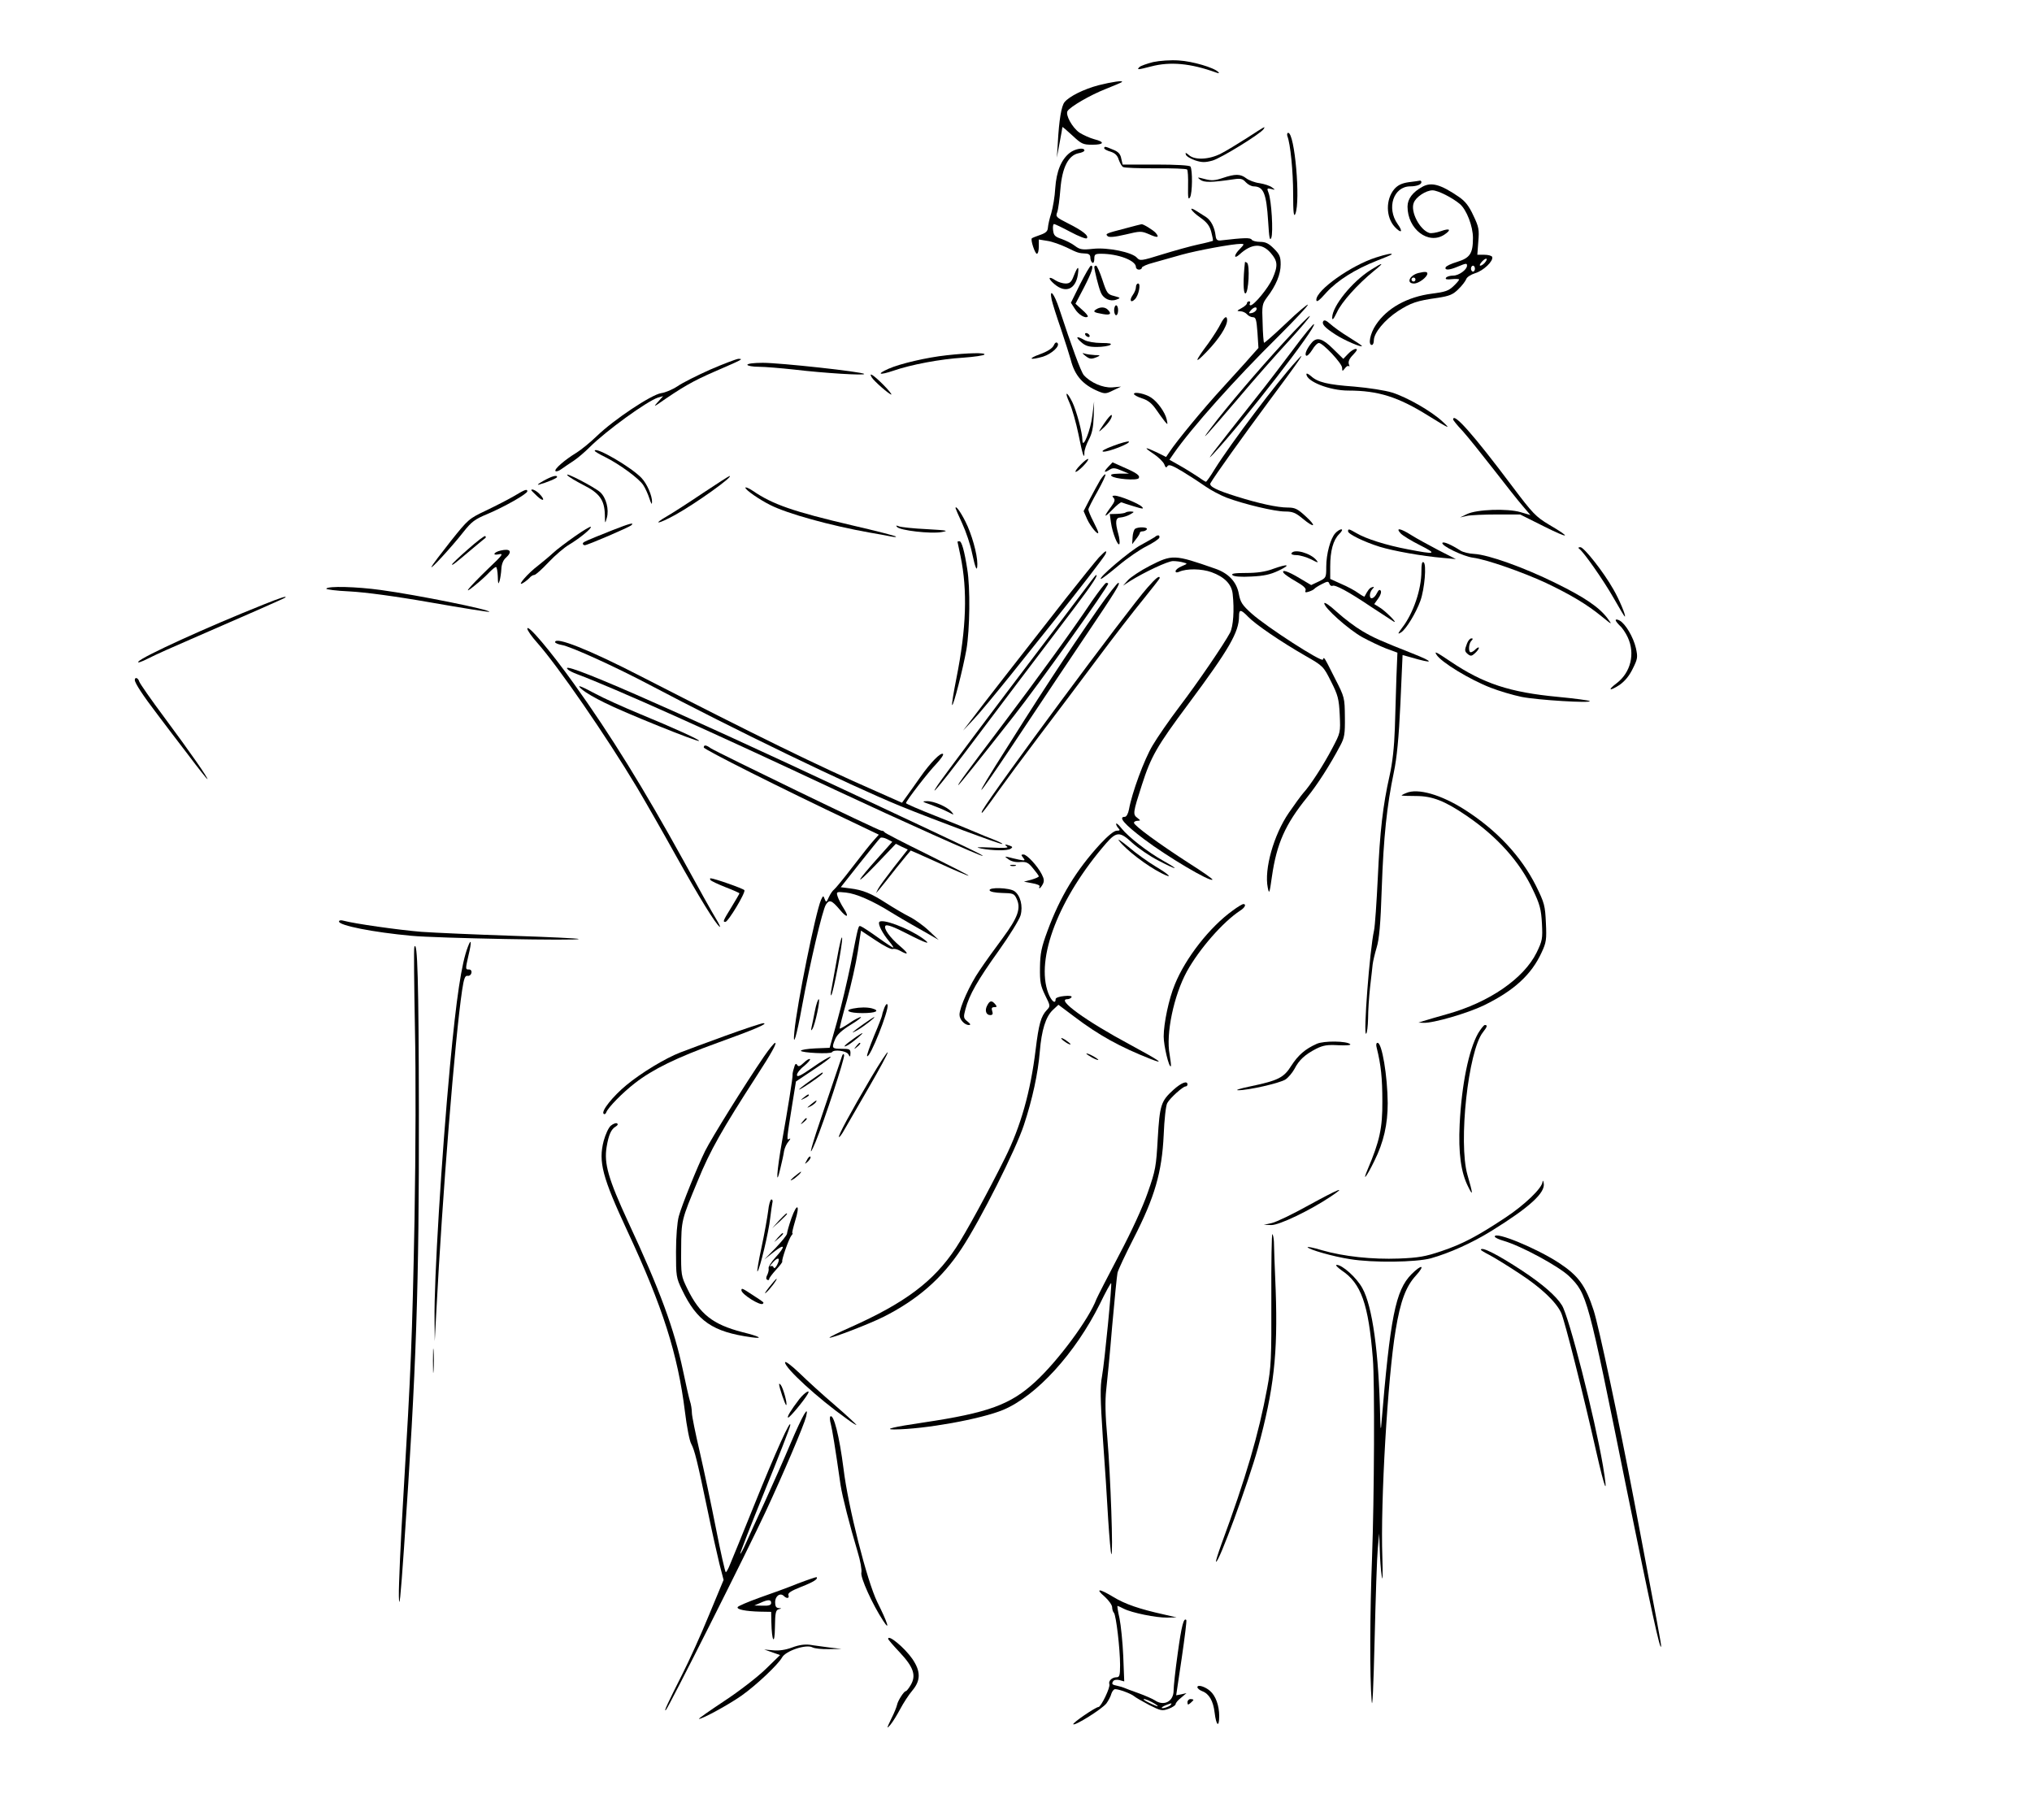 <?xml version="1.0" standalone="no"?>
<!DOCTYPE svg PUBLIC "-//W3C//DTD SVG 20010904//EN"
 "http://www.w3.org/TR/2001/REC-SVG-20010904/DTD/svg10.dtd">
<svg version="1.0" xmlns="http://www.w3.org/2000/svg"
 width="1025pt" height="918pt" viewBox="0 0 1025 918"
 preserveAspectRatio="xMidYMid meet">

<g transform="translate(0,918) scale(0.1,-0.1)"
fill="#000000" stroke="none">
<path d="M5817 8867 c-31 -8 -63 -19 -69 -25 -15 -15 -11 -15 59 3 96 25 198
16 328 -31 14 -5 17 -4 10 3 -21 22 -130 54 -198 58 -41 3 -97 -1 -130 -8z"/>
<path d="M5541 8750 c-75 -20 -147 -56 -171 -85 -16 -19 -28 -91 -34 -205 l-5
-75 14 75 c8 41 14 77 14 79 1 2 23 -17 51 -43 45 -42 53 -46 100 -46 60 0 65
14 9 28 -22 6 -55 21 -74 33 -36 25 -72 90 -60 109 14 22 113 80 192 111 43
17 80 33 82 35 10 10 -50 1 -118 -16z"/>
<path d="M6290 8484 c-47 -30 -106 -66 -132 -79 -58 -30 -132 -34 -161 -7 -16
13 -19 14 -15 2 2 -8 24 -21 47 -29 34 -11 50 -11 87 -1 43 12 244 136 258
159 10 16 10 16 -84 -45z"/>
<path d="M6494 8493 c15 -38 29 -176 29 -292 0 -92 3 -118 11 -100 27 65 -3
409 -36 409 -5 0 -7 -8 -4 -17z"/>
<path d="M5570 8432 c0 -4 14 -12 32 -17 22 -7 35 -19 41 -40 6 -16 15 -33 21
-37 6 -5 80 -7 164 -7 84 1 156 -2 160 -6 4 -3 6 -41 5 -83 -1 -61 1 -72 10
-57 12 21 13 137 2 155 -4 6 -72 10 -174 10 l-168 0 -7 30 c-4 23 -15 35 -41
45 -40 17 -45 18 -45 7z"/>
<path d="M5396 8409 c-43 -34 -67 -93 -73 -178 -2 -42 -12 -98 -20 -126 -9
-27 -16 -60 -17 -73 -1 -18 -10 -27 -39 -37 -21 -7 -40 -15 -42 -17 -8 -7 16
-78 25 -78 6 0 10 16 10 36 l0 36 43 -7 c23 -3 67 -19 97 -33 57 -28 60 -29
98 -31 15 -1 22 -7 22 -20 0 -11 5 -23 10 -26 6 -4 10 5 10 19 0 23 4 26 34
26 86 0 176 -34 176 -67 0 -7 7 -13 15 -13 8 0 15 4 15 10 0 5 26 17 58 25 31
9 95 27 142 40 79 22 257 55 300 55 17 0 17 -2 -5 -25 -32 -31 -33 -56 -2 -28
60 55 112 58 156 8 37 -42 38 -66 10 -130 -21 -47 -93 -135 -111 -135 -5 0 -6
5 -3 10 3 6 1 10 -4 10 -6 0 -11 -4 -11 -10 0 -5 -12 -16 -27 -24 -25 -14 -26
-15 -7 -16 12 0 27 -7 34 -15 7 -8 20 -15 30 -15 15 0 18 -12 23 -77 l5 -78
-42 -47 c-22 -26 -86 -95 -140 -155 -94 -102 -231 -268 -267 -323 l-17 -25
-46 23 c-64 30 -70 28 -16 -8 24 -16 48 -40 53 -52 6 -17 10 -19 16 -9 7 10
24 4 77 -28 38 -23 90 -57 117 -76 26 -18 73 -43 104 -55 88 -33 243 -70 295
-70 38 0 53 -6 88 -35 61 -51 74 -42 17 10 -42 39 -55 45 -92 45 -51 0 -147
21 -258 56 -100 31 -140 51 -131 67 24 41 160 231 294 412 161 216 195 266
140 205 -98 -107 -331 -416 -413 -547 -21 -35 -41 -63 -44 -63 -3 0 -23 13
-46 29 -23 15 -63 40 -90 55 l-48 27 22 32 c88 127 308 374 528 591 83 83 150
154 148 159 -1 4 -51 -37 -110 -94 -59 -56 -109 -100 -111 -98 -2 2 -6 47 -7
99 -4 90 -2 97 22 130 46 60 69 117 69 166 0 39 -5 51 -34 80 -26 26 -42 34
-69 34 -20 0 -39 5 -43 11 -6 11 -38 10 -159 -4 -15 -1 -21 5 -23 23 -5 43
-23 78 -48 95 -13 8 -35 22 -49 31 -44 28 -27 -1 19 -33 34 -24 48 -42 56 -73
6 -23 10 -43 8 -45 -2 -1 -34 -10 -73 -18 -38 -8 -120 -31 -182 -50 -106 -33
-113 -34 -128 -17 -25 28 -147 53 -221 45 -55 -6 -67 -4 -92 15 -15 12 -46 27
-68 35 -33 11 -39 18 -42 44 -2 17 0 31 5 31 4 0 42 -18 83 -40 41 -22 78 -36
82 -32 12 12 -20 38 -94 75 -61 31 -64 34 -55 57 5 14 12 66 16 117 9 109 40
169 91 180 17 3 30 9 30 14 0 17 -47 9 -74 -12z m942 -791 c-3 -7 -13 -15 -24
-17 -16 -3 -17 -1 -5 13 16 19 34 21 29 4z"/>
<path d="M6167 8282 c-39 -13 -56 -14 -90 -5 -38 10 -40 10 -22 -4 20 -14 55
-14 170 3 33 5 44 2 59 -15 11 -12 29 -21 40 -21 50 -1 64 -35 73 -178 5 -81
8 -100 16 -81 10 28 1 187 -14 226 -9 23 -8 25 13 20 22 -6 22 -5 4 8 -10 8
-38 17 -62 21 -25 3 -55 15 -68 25 -29 22 -54 23 -119 1z"/>
<path d="M7106 8261 c-35 -5 -55 -15 -72 -34 -45 -52 -44 -143 2 -192 33 -35
43 -25 14 15 -57 81 -21 190 64 190 31 0 56 9 56 21 0 5 -3 8 -7 8 -5 -1 -30
-5 -57 -8z"/>
<path d="M7175 8238 c-49 -27 -75 -61 -75 -100 0 -114 105 -194 185 -142 38
25 30 35 -17 18 -23 -8 -49 -12 -58 -9 -48 15 -96 107 -79 151 10 30 62 64 95
64 27 0 100 -37 138 -69 34 -29 66 -112 66 -171 0 -79 -15 -101 -80 -121 -30
-9 -56 -21 -58 -28 -5 -15 19 -14 61 4 43 18 47 18 47 5 0 -20 -41 -50 -69
-50 -17 0 -33 -5 -37 -11 -5 -8 4 -10 30 -7 20 2 36 1 36 -2 0 -4 -13 -19 -29
-34 -24 -23 -43 -29 -107 -37 -125 -16 -228 -73 -284 -158 -29 -43 -40 -101
-20 -101 6 0 10 11 10 23 0 38 55 104 122 148 66 42 94 52 202 67 57 9 75 16
102 43 19 18 36 41 40 51 3 10 23 23 45 30 41 12 93 61 86 82 -2 6 -20 11 -40
11 l-35 0 5 67 c5 59 3 73 -25 131 -22 48 -41 72 -73 94 -92 63 -139 76 -184
51z m315 -383 c-7 -8 -17 -15 -23 -15 -5 0 -2 9 8 20 21 23 35 19 15 -5z m-50
-30 c0 -8 -4 -15 -10 -15 -5 0 -10 7 -10 15 0 8 5 15 10 15 6 0 10 -7 10 -15z"/>
<path d="M5680 8029 c-104 -27 -105 -28 -93 -40 7 -7 35 -5 90 8 75 18 80 18
118 2 44 -20 55 -18 35 6 -12 14 -64 46 -72 44 -2 0 -37 -9 -78 -20z"/>
<path d="M6940 7881 c-125 -40 -300 -164 -300 -213 0 -15 13 -6 51 37 56 61
145 117 254 160 39 15 72 29 74 31 9 9 -27 2 -79 -15z"/>
<path d="M6280 7858 c-10 -87 -9 -158 2 -158 16 0 24 145 8 155 -5 3 -10 5
-10 3z"/>
<path d="M6915 7819 c-95 -60 -195 -184 -195 -241 0 -16 7 -8 24 27 23 51 104
141 186 208 55 44 50 47 -15 6z"/>
<path d="M5448 7746 l-46 -93 20 -31 c18 -29 53 -50 65 -39 3 3 -10 19 -29 35
l-33 30 43 82 c40 78 51 111 35 110 -5 -1 -29 -43 -55 -94z"/>
<path d="M5520 7833 c1 -18 21 -100 32 -126 13 -34 48 -50 80 -38 22 8 21 9
-12 18 -33 8 -37 14 -59 81 -13 40 -28 72 -32 72 -5 0 -9 -3 -9 -7z"/>
<path d="M5417 7790 c-12 -32 -20 -40 -42 -40 -14 0 -37 7 -51 16 -37 25 -40
10 -4 -20 55 -46 105 -26 117 48 7 47 0 46 -20 -4z"/>
<path d="M7155 7803 c-46 -12 -63 -53 -22 -53 24 0 67 33 67 50 0 10 -11 11
-45 3z m-15 -33 c0 -5 -4 -10 -10 -10 -5 0 -10 5 -10 10 0 6 5 10 10 10 6 0
10 -4 10 -10z"/>
<path d="M5730 7732 c0 -10 -7 -28 -16 -40 -19 -27 -10 -43 11 -21 19 19 31
79 16 79 -6 0 -11 -8 -11 -18z"/>
<path d="M5305 7668 c4 -18 25 -85 47 -148 21 -63 43 -132 49 -154 20 -80 61
-127 140 -160 32 -13 38 -13 74 5 l40 19 -45 -4 c-47 -3 -109 24 -143 62 -14
16 -61 143 -124 335 -25 76 -51 108 -38 45z"/>
<path d="M5620 7615 c0 -14 5 -25 10 -25 6 0 10 11 10 25 0 14 -4 25 -10 25
-5 0 -10 -11 -10 -25z"/>
<path d="M5530 7620 c-19 -12 -13 -16 33 -24 38 -7 46 1 25 22 -14 14 -37 15
-58 2z"/>
<path d="M6480 7458 c-136 -148 -288 -326 -369 -433 -69 -90 -29 -47 139 150
74 88 186 215 249 283 62 68 111 125 108 128 -3 3 -60 -55 -127 -128z"/>
<path d="M6157 7546 c-9 -19 -37 -63 -62 -98 -71 -95 -73 -110 -6 -40 59 61
101 126 101 157 0 26 -15 17 -33 -19z"/>
<path d="M6675 7560 c-9 -15 8 -33 64 -69 42 -27 131 -66 131 -56 0 2 -30 22
-67 45 -38 23 -80 54 -94 67 -18 16 -29 21 -34 13z"/>
<path d="M6520 7413 c-57 -76 -137 -181 -179 -233 -227 -287 -268 -340 -221
-290 158 170 523 641 508 655 -3 3 -52 -56 -108 -132z"/>
<path d="M5475 7490 c3 -5 11 -10 16 -10 6 0 7 5 4 10 -3 6 -11 10 -16 10 -6
0 -7 -4 -4 -10z"/>
<path d="M5453 7455 c22 -20 39 -25 80 -25 29 0 59 5 67 10 11 7 -2 10 -45 10
-33 0 -71 7 -85 15 -39 22 -48 17 -17 -10z"/>
<path d="M6618 7453 c-25 -29 -39 -61 -29 -67 5 -3 18 10 30 29 11 19 26 35
34 35 20 0 117 -103 117 -125 1 -19 1 -19 14 -3 7 10 16 15 20 11 4 -4 4 1 0
10 -4 13 2 28 22 48 19 20 23 29 13 29 -9 0 -26 -11 -39 -25 l-24 -25 -51 50
c-53 53 -82 61 -107 33z"/>
<path d="M5315 7437 c-7 -14 -31 -30 -70 -44 -63 -23 -51 -31 16 -12 44 14 88
54 73 69 -6 6 -13 1 -19 -13z"/>
<path d="M4775 7388 c-101 -11 -234 -42 -293 -68 -63 -28 -47 -34 24 -10 89
31 238 59 353 66 56 4 104 11 107 16 6 10 -84 8 -191 -4z"/>
<path d="M5474 7386 c22 -18 32 -19 61 -6 17 7 15 9 -12 9 -17 1 -40 4 -50 7
-16 5 -16 4 1 -10z"/>
<path d="M3583 7316 c-67 -30 -141 -67 -165 -84 -24 -16 -61 -32 -83 -35 -50
-8 -238 -133 -324 -216 -34 -33 -81 -71 -104 -85 -59 -36 -113 -83 -105 -92 4
-4 18 1 30 10 13 9 40 28 62 42 21 14 57 45 80 68 83 83 290 233 346 251 l25
7 -25 -28 c-21 -23 -21 -25 -4 -14 128 89 177 117 289 166 143 62 147 64 119
64 -10 -1 -74 -25 -141 -54z"/>
<path d="M3770 7340 c0 -5 26 -10 58 -10 31 0 111 -7 177 -14 151 -18 362 -31
354 -22 -10 11 -424 56 -511 56 -45 0 -78 -4 -78 -10z"/>
<path d="M6590 7293 c0 -37 117 -83 211 -83 151 0 252 -32 404 -127 108 -67
116 -70 70 -28 -56 52 -179 122 -253 145 -35 11 -120 24 -190 30 -137 10 -185
22 -219 53 -13 11 -23 16 -23 10z"/>
<path d="M4397 7277 c11 -19 89 -87 99 -87 4 0 -14 23 -41 50 -47 47 -75 66
-58 37z"/>
<path d="M5395 7148 c13 -29 33 -100 45 -158 21 -105 30 -132 30 -92 0 12 10
41 22 64 17 32 23 62 25 118 l2 75 -9 -71 c-8 -73 -49 -174 -50 -125 0 39 -31
152 -51 193 -29 58 -41 55 -14 -4z"/>
<path d="M5720 7193 c0 -5 18 -15 40 -22 29 -9 49 -24 70 -54 16 -23 36 -51
45 -62 16 -19 16 -19 10 10 -8 35 -46 89 -79 110 -28 19 -86 31 -86 18z"/>
<path d="M5569 7043 c-31 -46 -31 -47 -5 -23 30 27 50 59 43 67 -3 2 -20 -17
-38 -44z"/>
<path d="M7330 7064 c0 -3 21 -30 48 -58 26 -29 95 -115 155 -192 59 -76 125
-160 147 -185 l40 -47 -51 15 c-66 19 -219 14 -269 -10 l-35 -17 35 8 c19 4
87 7 151 7 l117 0 120 -60 c130 -65 143 -60 25 9 -66 40 -81 55 -184 192 -198
264 -299 377 -299 338z"/>
<path d="M5615 6931 c-43 -16 -62 -27 -50 -29 24 -3 142 43 129 51 -5 2 -40
-7 -79 -22z"/>
<path d="M3000 6906 c0 -3 23 -17 52 -31 74 -37 172 -109 193 -142 10 -15 24
-46 31 -68 9 -27 13 -33 13 -17 1 31 -25 91 -52 120 -51 55 -237 163 -237 138z"/>
<path d="M5450 6835 c-19 -19 -29 -35 -24 -35 13 0 69 58 63 65 -3 2 -21 -11
-39 -30z"/>
<path d="M5589 6824 c-24 -26 -20 -31 10 -12 14 9 27 8 57 -5 l39 -16 -49 0
c-36 -1 -47 -4 -39 -12 15 -15 129 -24 137 -11 8 13 -9 26 -76 55 l-56 25 -23
-24z"/>
<path d="M2862 6783 c6 -8 43 -30 80 -49 82 -41 107 -76 109 -149 1 -48 1 -49
10 -17 12 42 -3 101 -33 129 -29 26 -183 106 -166 86z"/>
<path d="M5550 6759 c-11 -19 -35 -62 -52 -95 l-32 -62 18 -41 c17 -37 56 -84
56 -67 0 4 -11 29 -25 56 -14 27 -25 54 -25 60 0 6 21 47 46 91 25 45 43 83
40 86 -3 3 -14 -10 -26 -28z"/>
<path d="M2740 6754 c-25 -14 -34 -22 -20 -18 37 10 90 32 90 38 0 12 -27 4
-70 -20z"/>
<path d="M3544 6692 c-71 -48 -152 -100 -178 -115 -80 -46 -45 -41 40 6 106
59 297 196 274 196 -3 0 -64 -39 -136 -87z"/>
<path d="M3760 6720 c0 -11 69 -59 125 -87 86 -44 304 -104 500 -139 44 -7 94
-17 110 -20 17 -3 27 -4 24 0 -3 3 -102 29 -220 56 -299 70 -402 106 -501 174
-21 14 -38 21 -38 16z"/>
<path d="M2595 6679 c-27 -16 -91 -49 -141 -73 -89 -42 -92 -45 -180 -155 -49
-62 -93 -120 -97 -129 -12 -24 102 100 160 174 42 53 58 65 123 92 83 35 200
101 200 114 0 13 -12 9 -65 -23z"/>
<path d="M2680 6707 c0 -1 14 -15 30 -30 33 -31 42 -19 10 13 -17 17 -40 27
-40 17z"/>
<path d="M5617 6669 c9 -9 6 -20 -11 -43 -41 -55 -39 -62 4 -18 22 23 44 41
48 38 4 -2 32 -11 62 -20 45 -14 52 -14 40 -2 -17 17 -113 56 -137 56 -13 0
-14 -3 -6 -11z"/>
<path d="M4820 6617 c0 -2 15 -37 34 -78 19 -41 41 -107 49 -147 17 -80 27
-102 27 -56 0 50 -29 152 -60 213 -25 50 -50 84 -50 68z"/>
<path d="M5678 6595 c-3 -3 -22 -6 -43 -7 l-37 -1 6 -43 c7 -51 36 -124 43
-107 2 6 0 29 -6 50 -17 61 -14 83 12 83 12 1 33 7 47 15 23 13 23 14 4 15
-11 0 -23 -2 -26 -5z"/>
<path d="M3090 6506 c-140 -56 -150 -60 -150 -68 0 -4 4 -8 10 -8 13 0 223 90
235 101 16 15 -6 10 -95 -25z"/>
<path d="M2900 6475 c-41 -29 -91 -66 -110 -84 -19 -18 -54 -46 -76 -64 -52
-39 -109 -106 -78 -89 11 6 26 18 34 26 7 9 18 16 25 16 7 0 39 29 72 64 33
35 80 75 104 89 52 31 116 83 109 90 -3 2 -39 -19 -80 -48z"/>
<path d="M4525 6522 c16 -18 169 -35 223 -26 41 7 32 9 -73 15 -66 3 -129 10
-140 14 -15 6 -17 5 -10 -3z"/>
<path d="M5725 6512 c-5 -4 -11 -23 -12 -42 l-2 -35 19 25 c11 14 20 28 20 33
0 4 6 7 14 7 8 0 18 5 21 10 7 12 -45 14 -60 2z"/>
<path d="M6736 6491 c-25 -27 -46 -105 -46 -170 0 -55 -1 -56 -38 -74 l-38
-18 -59 35 c-58 35 -93 46 -80 26 4 -6 31 -25 61 -42 37 -21 53 -35 50 -45 -5
-11 -1 -13 17 -7 12 4 24 10 27 14 3 4 20 15 38 24 29 15 33 15 38 1 3 -8 10
-12 15 -10 12 8 80 -28 194 -105 55 -36 107 -70 115 -75 26 -14 -44 56 -72 72
l-26 16 20 28 c11 15 17 32 13 39 -5 8 -11 5 -19 -11 -14 -29 -36 -36 -36 -12
0 11 6 25 13 32 10 11 9 13 -2 9 -12 -3 -20 -13 -38 -47 -1 -2 -15 6 -32 18
-16 12 -55 33 -86 46 l-55 25 0 62 c0 80 15 134 45 164 14 14 19 24 11 24 -7
0 -21 -9 -30 -19z"/>
<path d="M6800 6500 c0 -14 83 -54 160 -78 69 -21 213 -47 319 -56 l65 -6 -90
46 c-49 26 -110 59 -135 75 -55 35 -81 39 -54 9 10 -11 54 -38 98 -60 89 -45
80 -48 -60 -21 -111 21 -212 53 -261 82 -38 22 -42 23 -42 9z"/>
<path d="M2361 6410 c-45 -39 -81 -74 -81 -77 0 -7 15 5 100 77 36 30 67 56
69 57 2 2 2 6 -1 9 -4 3 -43 -27 -87 -66z"/>
<path d="M5825 6471 c-6 -4 -37 -22 -70 -40 -54 -28 -222 -171 -201 -171 4 0
44 30 89 68 44 37 108 81 141 97 33 17 62 36 64 43 4 14 -9 16 -23 3z"/>
<path d="M4830 6447 c0 -1 7 -33 15 -71 36 -175 30 -364 -21 -619 -14 -71 -24
-131 -21 -133 6 -7 54 180 72 280 17 102 20 310 4 406 -14 90 -28 140 -39 140
-6 0 -10 -1 -10 -3z"/>
<path d="M7276 6442 c-8 -14 106 -69 155 -75 68 -9 248 -72 367 -127 124 -59
208 -109 281 -169 54 -44 55 -44 30 -10 -43 57 -117 107 -264 179 -158 78
-337 142 -408 146 -26 1 -58 9 -70 17 -45 29 -86 47 -91 39z"/>
<path d="M7966 6412 c22 -15 124 -161 174 -249 29 -51 54 -93 56 -93 8 0 -28
87 -58 138 -49 87 -148 212 -166 212 -10 0 -13 -3 -6 -8z"/>
<path d="M2525 6403 c-34 -8 -44 -26 -10 -19 27 6 21 -3 -51 -71 -101 -98
-137 -142 -69 -86 28 22 61 53 74 67 14 14 28 26 33 26 4 0 8 -21 9 -47 1 -39
2 -43 9 -23 4 14 8 41 9 61 1 22 9 43 21 54 37 33 25 50 -25 38z"/>
<path d="M5543 6368 c-16 -18 -90 -109 -164 -203 -234 -299 -421 -538 -471
-605 l-50 -65 52 55 c29 30 113 132 188 225 75 94 170 213 212 265 135 168
261 332 267 346 8 22 0 17 -34 -18z"/>
<path d="M6515 6390 c-4 -6 7 -10 25 -10 17 0 50 -10 73 -21 36 -19 40 -19 27
-4 -29 35 -111 58 -125 35z"/>
<path d="M5800 6326 c-47 -24 -96 -57 -110 -72 l-25 -28 35 23 c74 46 191 101
217 101 16 0 39 -3 52 -7 23 -6 22 -6 -8 -19 -17 -7 -31 -18 -31 -25 0 -7 6
-8 18 -3 37 17 113 16 163 -2 66 -24 102 -61 107 -110 9 -81 3 -163 -13 -195
-31 -58 -163 -252 -256 -374 -50 -66 -111 -154 -135 -195 -42 -70 -104 -238
-119 -322 -4 -22 -13 -38 -21 -38 -35 0 -3 -37 96 -112 118 -89 334 -217 346
-205 3 3 -50 40 -118 83 -149 96 -278 190 -278 204 0 5 8 10 18 10 16 1 16 1
0 14 -25 18 -23 27 22 167 46 143 74 193 235 409 206 277 255 362 255 442 0
36 9 35 46 -3 35 -37 165 -126 289 -197 89 -51 91 -53 129 -129 35 -69 40 -88
44 -168 4 -90 4 -90 -37 -168 -45 -86 -111 -188 -147 -227 -12 -14 -45 -59
-73 -100 -76 -111 -125 -284 -106 -377 7 -35 9 -30 21 56 24 166 67 263 178
400 51 63 116 164 167 261 21 39 24 58 23 143 -1 97 -1 100 -50 195 -56 111
-55 111 -61 95 -5 -15 -283 164 -359 232 -48 43 -57 57 -65 100 -11 60 -52
104 -120 127 -206 72 -215 72 -329 14z"/>
<path d="M7170 6298 c0 -91 -41 -212 -97 -284 -23 -31 -24 -35 -6 -24 26 16
76 99 98 160 21 59 32 185 16 194 -8 5 -11 -9 -11 -46z"/>
<path d="M6420 6310 c-37 -14 -80 -20 -134 -20 -58 0 -77 -3 -69 -11 7 -7 42
-10 95 -7 64 3 96 10 138 30 65 31 48 36 -30 8z"/>
<path d="M5450 6178 c-41 -55 -137 -181 -213 -281 -216 -284 -481 -638 -507
-677 -48 -72 16 4 127 150 60 80 188 249 283 375 96 127 223 294 282 372 90
119 121 167 106 162 -2 0 -37 -46 -78 -101z"/>
<path d="M5788 6216 c-104 -118 -775 -1024 -832 -1123 -4 -7 -5 -13 -3 -13 3
0 38 46 78 103 40 56 134 183 209 282 75 99 206 272 290 385 84 113 191 251
237 307 45 56 83 104 83 107 0 16 -19 1 -62 -48z"/>
<path d="M5508 6148 c-93 -140 -274 -389 -443 -613 -186 -246 -237 -315 -231
-315 4 0 97 116 281 350 120 152 475 650 475 666 0 2 -4 4 -10 4 -5 0 -37 -42
-72 -92z"/>
<path d="M5542 6113 c-164 -236 -303 -449 -522 -798 -140 -225 -59 -116 150
200 99 149 237 355 307 459 153 227 177 266 164 266 -5 0 -50 -57 -99 -127z"/>
<path d="M1646 6211 c-3 -4 50 -11 117 -14 77 -4 229 -24 411 -56 160 -28 292
-49 294 -47 9 10 -363 85 -546 110 -123 17 -268 21 -276 7z"/>
<path d="M1330 6131 c-281 -112 -610 -262 -632 -288 -7 -9 15 -2 50 16 35 18
131 61 215 97 265 115 472 206 476 210 11 10 -22 0 -109 -35z"/>
<path d="M6680 6137 c0 -23 122 -132 192 -171 35 -19 89 -45 120 -57 l57 -21
-5 -122 c-2 -66 -6 -184 -8 -261 -3 -91 -12 -173 -26 -235 -35 -155 -49 -282
-60 -518 -6 -123 -14 -242 -19 -265 -22 -99 -55 -531 -40 -521 5 3 9 38 10 77
0 40 5 110 10 157 6 47 11 99 13 115 2 17 11 55 20 85 13 42 20 115 26 300 9
257 26 418 61 585 15 71 25 172 33 345 l11 246 40 -11 c119 -35 124 -26 10 19
-164 65 -196 79 -255 114 -34 20 -91 63 -126 95 -37 34 -64 52 -64 44z"/>
<path d="M8150 6052 c0 -5 10 -17 21 -28 12 -10 30 -37 40 -59 38 -82 15 -177
-56 -231 -48 -36 -37 -42 14 -9 27 19 49 45 67 82 25 50 26 58 16 104 -13 56
-53 123 -82 139 -11 6 -20 7 -20 2z"/>
<path d="M2660 6009 c0 -8 22 -40 49 -70 105 -118 349 -472 503 -729 41 -69
130 -224 197 -345 119 -213 202 -348 222 -360 5 -4 -4 16 -20 42 -16 26 -89
156 -161 288 -206 373 -368 635 -554 895 -117 164 -236 305 -236 279z"/>
<path d="M7400 5934 c-13 -34 -13 -39 5 -54 13 -10 19 -10 35 5 11 10 20 22
20 27 0 5 -7 2 -16 -6 -8 -9 -20 -16 -25 -16 -13 0 -11 44 3 58 9 9 9 12 0 12
-7 0 -17 -12 -22 -26z"/>
<path d="M2800 5941 c0 -4 15 -11 33 -14 45 -7 275 -112 447 -203 420 -222
997 -501 1260 -609 169 -69 512 -197 516 -192 3 2 -17 12 -43 22 -27 10 -70
28 -98 40 -27 12 -116 48 -197 80 -82 32 -148 61 -148 64 0 11 112 156 153
198 22 24 38 46 34 50 -11 10 -63 -43 -115 -117 -25 -36 -56 -79 -69 -97 l-23
-32 -133 59 c-299 131 -590 274 -1185 579 -262 135 -432 202 -432 172z"/>
<path d="M7246 5878 c23 -38 170 -127 274 -167 41 -16 111 -37 155 -46 79 -16
355 -33 344 -21 -3 3 -75 13 -160 21 -244 23 -377 67 -543 179 -73 49 -82 53
-70 34z"/>
<path d="M2866 5802 c5 -5 25 -15 44 -22 191 -72 684 -293 1305 -585 327 -153
737 -337 742 -332 3 4 -75 41 -642 307 -952 447 -1521 695 -1449 632z"/>
<path d="M680 5750 c0 -15 41 -78 113 -172 34 -46 105 -138 156 -205 51 -68
95 -123 97 -123 8 0 -89 139 -216 310 -68 91 -125 173 -128 183 -5 18 -22 24
-22 7z"/>
<path d="M2940 5699 c14 -12 63 -41 111 -64 92 -47 469 -199 475 -192 6 5
-122 63 -301 137 -82 34 -182 79 -222 101 -80 43 -101 49 -63 18z"/>
<path d="M3550 5410 c0 -10 388 -205 749 -376 l134 -64 -25 -28 c-14 -15 -62
-75 -107 -134 -45 -59 -88 -111 -94 -115 -7 -5 -18 -21 -26 -38 -12 -27 -14
-28 -21 -10 -7 19 -8 19 -19 -5 -27 -63 -121 -524 -134 -664 -9 -89 11 -25 38
125 41 223 104 490 121 516 17 27 29 23 69 -24 37 -45 51 -42 21 5 -13 20 -27
48 -31 61 -7 23 -6 24 42 19 51 -5 136 -42 230 -101 28 -17 73 -44 100 -59 26
-15 68 -39 93 -53 l45 -26 -49 46 c-27 26 -72 58 -100 72 -28 14 -80 45 -116
68 -76 49 -117 66 -182 74 l-47 6 95 120 c53 66 99 124 104 128 4 5 20 2 34
-5 l27 -14 -67 -75 c-117 -130 -129 -158 -20 -45 l105 110 30 -15 30 -14 -70
-89 c-38 -49 -74 -98 -80 -110 l-10 -21 18 21 c10 12 49 60 86 108 38 47 70
86 71 86 1 0 67 -29 146 -65 78 -36 145 -64 146 -62 2 2 -92 50 -209 108 -116
57 -213 107 -215 111 -2 5 -9 8 -16 8 -14 0 -829 395 -861 416 -23 17 -35 18
-35 4z"/>
<path d="M7093 5180 c-13 -5 -23 -11 -23 -12 0 -2 33 -3 73 -3 82 0 145 -25
251 -97 157 -106 272 -234 338 -375 36 -75 42 -100 46 -171 4 -77 2 -87 -27
-147 -65 -131 -239 -251 -451 -310 -52 -15 -106 -30 -120 -35 l-25 -8 26 -1
c49 -2 221 48 304 88 152 74 240 155 291 266 24 51 26 66 22 150 -4 87 -7 100
-50 187 -75 149 -197 280 -358 383 -120 77 -239 111 -297 85z"/>
<path d="M4696 5121 c27 -10 66 -26 85 -36 33 -17 33 -17 19 0 -21 25 -89 55
-125 54 -26 0 -24 -3 21 -18z"/>
<path d="M5630 5025 c0 -6 5 -16 12 -23 9 -9 7 -12 -9 -12 -13 0 -44 -25 -83
-67 -122 -133 -202 -265 -266 -438 -31 -84 -37 -113 -38 -185 -1 -74 3 -92 26
-140 27 -54 27 -55 8 -75 -29 -31 -40 -69 -56 -200 -26 -213 -75 -386 -154
-545 -85 -171 -200 -382 -248 -454 -112 -170 -257 -278 -535 -402 -59 -26
-105 -49 -103 -51 6 -6 194 66 271 104 173 87 297 195 396 346 94 142 274 500
314 623 43 130 71 260 80 369 9 110 30 176 65 210 l29 27 80 -60 c124 -94 231
-153 386 -214 77 -30 43 -7 -105 73 -222 119 -374 229 -316 229 8 0 18 5 21
10 4 6 -10 9 -37 6 -24 -2 -43 -9 -43 -15 0 -28 -21 -12 -37 29 -66 174 53
482 293 758 51 58 69 58 130 1 30 -27 88 -67 131 -89 95 -50 115 -52 28 -3
-79 44 -178 121 -213 165 -14 18 -26 28 -27 23z"/>
<path d="M5645 4939 c38 -48 137 -124 213 -163 63 -32 43 -9 -28 33 -38 23
-100 67 -137 99 -38 31 -59 45 -48 31z"/>
<path d="M5080 4910 c10 -7 -16 -8 -80 -5 -73 3 -84 2 -50 -5 59 -11 131 -12
148 -1 11 7 10 10 -3 15 -24 9 -32 7 -15 -4z"/>
<path d="M5161 4854 c12 -15 10 -16 -21 -10 -19 4 -44 10 -55 13 -18 4 -18 3
3 -12 14 -10 36 -15 58 -13 31 2 41 -2 65 -32 16 -19 29 -37 29 -40 0 -4 -17
-11 -37 -17 l-38 -10 42 -8 c24 -4 40 -11 37 -16 -3 -5 -3 -9 0 -9 3 0 10 9
16 20 8 15 7 27 -5 50 -22 43 -75 100 -92 100 -13 0 -13 -2 -2 -16z"/>
<path d="M5098 4813 c6 -2 18 -2 25 0 6 3 1 5 -13 5 -14 0 -19 -2 -12 -5z"/>
<path d="M3584 4741 c4 -5 38 -21 76 -36 39 -15 70 -29 70 -31 0 -2 -18 -33
-40 -69 -43 -70 -45 -75 -31 -75 14 0 103 148 96 160 -5 8 -153 60 -171 60 -3
0 -3 -4 0 -9z"/>
<path d="M4992 4689 c2 -7 28 -12 63 -13 55 -1 61 -3 73 -29 23 -48 7 -94 -69
-197 -39 -52 -92 -126 -118 -165 -49 -71 -101 -187 -101 -223 0 -24 25 -52 47
-52 11 0 9 5 -7 18 -20 16 -21 21 -10 62 19 72 62 147 168 295 55 77 104 157
110 178 13 47 -1 101 -31 122 -26 18 -131 21 -125 4z"/>
<path d="M6219 4588 c-116 -83 -239 -240 -293 -374 -30 -72 -56 -196 -56 -262
0 -47 27 -159 36 -150 2 3 -1 29 -6 59 -20 104 21 298 87 419 63 114 182 250
269 307 24 15 32 33 16 33 -5 0 -29 -14 -53 -32z"/>
<path d="M1710 4532 c0 -20 170 -54 365 -72 122 -12 853 -26 844 -16 -3 3
-153 10 -335 16 -181 6 -387 15 -459 20 -119 10 -337 41 -392 56 -14 4 -23 2
-23 -4z"/>
<path d="M4435 4529 c-7 -11 17 -58 51 -98 14 -17 23 -31 20 -31 -3 0 -38 23
-77 51 -39 28 -77 53 -85 56 -15 6 -12 15 -53 -192 -17 -82 -47 -211 -68 -285
l-38 -135 -73 -3 c-39 -2 -72 -7 -72 -12 0 -10 150 -18 157 -7 9 15 72 7 82
-10 9 -16 10 -16 11 5 0 20 -5 22 -45 22 -49 0 -51 3 -32 49 9 22 34 45 78 72
35 21 58 39 51 39 -7 0 -34 -14 -58 -31 -25 -17 -47 -29 -48 -27 -2 1 14 66
36 142 21 77 46 187 55 246 l16 106 74 -49 c40 -27 79 -47 86 -44 7 3 24 -1
38 -9 43 -24 44 -15 1 22 -55 46 -87 93 -75 105 7 7 44 -7 108 -40 99 -51 130
-60 78 -23 -74 52 -206 101 -218 81z"/>
<path d="M4222 4345 c-13 -71 -26 -143 -29 -160 -3 -16 -3 -28 0 -25 10 10 58
261 55 289 -2 14 -13 -32 -26 -104z"/>
<path d="M2360 4404 c-32 -82 -58 -257 -90 -599 -43 -462 -81 -1082 -78 -1280
l1 -110 8 150 c30 579 94 1379 130 1620 9 60 15 75 27 73 9 -2 18 5 20 15 2
10 -3 17 -12 17 -19 0 -19 0 -2 75 16 65 13 85 -4 39z"/>
<path d="M2090 4403 c-3 -7 -1 -189 3 -405 5 -244 4 -612 -2 -968 -12 -619
-18 -752 -56 -1391 -14 -229 -24 -458 -23 -510 2 -72 8 -14 26 244 63 918 76
1316 75 2207 -1 644 -7 867 -23 823z"/>
<path d="M4111 4083 c-6 -32 -14 -69 -17 -83 -4 -18 -3 -21 4 -10 14 22 41
150 32 150 -4 0 -13 -26 -19 -57z"/>
<path d="M4980 4109 c-14 -25 -6 -49 15 -49 12 0 15 6 10 20 -5 15 -2 20 11
20 13 0 14 3 4 15 -17 20 -27 19 -40 -6z"/>
<path d="M4461 4097 c-6 -16 -11 -32 -11 -36 0 -5 -18 -52 -41 -106 -22 -54
-38 -99 -35 -102 13 -14 112 234 103 259 -3 8 -9 2 -16 -15z"/>
<path d="M4303 4093 c-48 -9 -20 -23 47 -23 69 0 92 12 48 24 -25 6 -59 6 -95
-1z"/>
<path d="M4356 4015 c-59 -42 -72 -54 -31 -31 33 19 93 66 85 66 -3 0 -27 -16
-54 -35z"/>
<path d="M3660 3956 c-96 -35 -199 -73 -227 -84 -76 -29 -198 -103 -273 -165
-68 -56 -129 -132 -115 -145 4 -4 10 -1 13 7 8 24 84 101 145 148 90 70 211
129 416 203 186 67 261 99 231 99 -8 0 -94 -28 -190 -63z"/>
<path d="M7456 3968 c-47 -83 -83 -258 -93 -458 -7 -145 6 -243 43 -316 25
-51 25 -39 -4 61 -46 162 4 624 78 718 22 28 25 37 10 37 -5 0 -20 -19 -34
-42z"/>
<path d="M4303 3939 c-43 -30 -58 -48 -25 -30 21 12 79 60 72 60 -3 0 -24 -13
-47 -30z"/>
<path d="M5354 3941 c7 -11 46 -35 46 -28 0 3 -12 12 -26 22 -15 9 -23 12 -20
6z"/>
<path d="M6642 3915 c-58 -26 -93 -56 -128 -110 -38 -61 -66 -75 -209 -105
-49 -10 -76 -19 -60 -19 50 -1 211 36 239 54 15 10 35 34 46 54 23 45 53 72
109 101 36 18 57 21 112 18 40 -2 65 0 60 5 -17 17 -134 18 -169 2z"/>
<path d="M3853 3850 c-97 -142 -263 -409 -296 -475 -38 -77 -118 -274 -133
-330 -8 -30 -14 -101 -14 -179 0 -122 1 -131 30 -191 76 -159 155 -213 350
-240 65 -9 43 4 -46 26 -149 39 -214 90 -277 219 -31 64 -32 67 -31 200 1 147
1 145 84 345 63 154 122 257 298 530 73 112 102 165 92 165 -5 0 -31 -32 -57
-70z"/>
<path d="M4319 3903 c-13 -16 -12 -17 4 -4 16 13 21 21 13 21 -2 0 -10 -8 -17
-17z"/>
<path d="M6945 3893 c21 -84 28 -151 28 -268 1 -135 -14 -202 -74 -343 -29
-68 -6 -39 34 43 47 95 67 184 67 291 -1 138 -29 304 -51 304 -7 0 -9 -10 -4
-27z"/>
<path d="M4393 3743 c-102 -173 -167 -293 -161 -298 2 -3 15 14 28 38 13 23
68 118 122 211 54 93 97 173 96 178 -2 5 -40 -53 -85 -129z"/>
<path d="M4243 3840 c-6 -19 -43 -128 -82 -242 -70 -204 -92 -285 -47 -178 45
110 147 420 144 438 -3 11 -8 6 -15 -18z"/>
<path d="M5480 3866 c0 -3 14 -12 30 -21 17 -9 30 -13 30 -11 0 3 -13 12 -30
21 -16 9 -30 13 -30 11z"/>
<path d="M4098 3795 c-59 -41 -78 -50 -78 -37 0 9 16 30 36 45 19 16 33 32 30
35 -4 3 -18 -5 -32 -19 -19 -18 -27 -21 -33 -10 -6 9 -11 5 -16 -16 -5 -15 -8
-31 -7 -34 2 -10 -26 -184 -53 -334 -27 -154 -33 -242 -9 -140 8 33 17 73 19
89 3 16 13 38 23 49 9 11 11 17 4 13 -15 -9 -15 -10 16 184 l17 105 94 63 c52
34 88 62 80 62 -8 -1 -49 -25 -91 -55z"/>
<path d="M4087 3729 c-76 -54 -74 -61 3 -9 51 35 69 50 57 50 -1 0 -28 -18
-60 -41z"/>
<path d="M5919 3683 c-63 -57 -69 -77 -79 -246 -8 -141 -11 -160 -50 -271 -25
-73 -82 -197 -145 -316 -57 -108 -108 -208 -114 -222 -38 -102 -194 -312 -308
-417 -126 -116 -237 -157 -565 -206 -150 -22 -203 -35 -147 -35 153 1 437 52
550 99 168 71 363 285 487 534 29 60 55 107 57 105 5 -5 -33 -397 -46 -469
-10 -54 -9 -111 4 -310 10 -134 22 -320 27 -413 6 -93 13 -172 16 -175 10 -9
-4 395 -20 583 -11 120 -12 191 -6 245 5 42 19 186 30 321 12 135 24 256 27
270 3 14 40 93 82 175 106 207 142 332 151 520 3 77 11 150 18 161 13 25 79
84 92 84 6 0 10 5 10 10 0 21 -31 9 -71 -27z"/>
<path d="M4054 3644 c-18 -14 -18 -15 4 -4 12 6 22 13 22 15 0 8 -5 6 -26 -11z"/>
<path d="M4090 3609 c-22 -18 -22 -19 -3 -10 12 6 25 16 28 21 9 15 3 12 -25
-11z"/>
<path d="M4049 3523 c-13 -16 -12 -17 4 -4 16 13 21 21 13 21 -2 0 -10 -8 -17
-17z"/>
<path d="M3081 3502 c-11 -9 -27 -44 -36 -77 -27 -105 -7 -182 120 -455 178
-381 254 -621 290 -910 9 -74 23 -148 32 -163 17 -33 29 -79 83 -338 21 -102
48 -222 59 -267 l21 -81 -74 -178 c-40 -98 -100 -230 -132 -293 -74 -147 -98
-197 -85 -185 15 15 412 804 503 1000 89 191 193 435 204 479 16 66 -17 9 -77
-132 -34 -81 -93 -214 -131 -297 -38 -82 -81 -176 -95 -208 -14 -32 -27 -56
-29 -54 -2 2 53 143 122 313 69 170 128 320 130 334 7 45 -76 -139 -183 -405
-58 -143 -112 -277 -121 -297 -8 -21 -18 -38 -21 -38 -3 0 -26 100 -50 223
-24 122 -61 296 -82 387 -21 91 -39 178 -39 194 0 16 -4 43 -10 60 -5 17 -21
86 -35 154 -44 208 -116 405 -277 750 -99 215 -122 293 -108 377 10 61 23 90
46 103 10 6 13 12 6 16 -5 3 -19 -2 -31 -12z"/>
<path d="M4070 3328 c-12 -22 -12 -22 6 -6 10 10 15 20 12 24 -4 3 -12 -5 -18
-18z"/>
<path d="M4005 3244 c-18 -16 -22 -22 -9 -15 18 9 53 42 43 41 -2 -1 -17 -12
-34 -26z"/>
<path d="M7781 3219 c-2 -32 -91 -117 -188 -181 -142 -94 -216 -133 -323 -169
-80 -27 -114 -33 -213 -37 -135 -5 -278 10 -389 42 -42 13 -75 19 -72 15 7
-12 129 -47 214 -60 114 -19 332 -16 407 4 96 27 209 78 309 140 190 118 270
191 261 239 -2 13 -5 16 -6 7z"/>
<path d="M6600 3100 c-79 -44 -162 -84 -185 -89 l-40 -9 38 -1 c39 -1 196 74
300 144 84 56 42 40 -113 -45z"/>
<path d="M3875 3073 c-4 -32 -19 -116 -34 -186 -15 -70 -24 -124 -20 -120 12
12 57 200 64 268 4 33 9 68 11 78 3 9 1 17 -5 17 -5 0 -13 -26 -16 -57z"/>
<path d="M3992 3035 c-12 -35 -22 -70 -22 -77 0 -7 -26 -39 -57 -72 l-58 -59
48 38 c57 45 62 31 8 -28 -21 -23 -36 -47 -34 -54 2 -7 -1 -21 -6 -32 -7 -13
-8 -22 -1 -26 5 -3 10 -2 10 4 0 5 16 26 35 47 19 20 33 39 31 41 -5 6 33 115
46 131 6 6 8 12 5 12 -3 0 4 28 14 62 26 83 10 94 -19 13z m-73 -237 c-8 -14
-14 -18 -17 -10 -2 6 -9 9 -15 5 -7 -3 -1 6 13 21 27 30 38 20 19 -16z"/>
<path d="M3929 3023 l-34 -38 38 34 c20 19 37 36 37 38 0 8 -8 0 -41 -34z"/>
<path d="M3924 2938 l-19 -23 23 19 c21 18 27 26 19 26 -2 0 -12 -10 -23 -22z"/>
<path d="M6413 2628 c1 -302 -1 -344 -21 -450 -43 -232 -107 -451 -231 -787
-17 -47 -29 -86 -27 -88 12 -12 164 402 211 572 81 297 101 476 90 795 -5 118
-9 229 -9 247 -1 17 -4 35 -8 38 -3 4 -6 -143 -5 -327z"/>
<path d="M7540 2943 c0 -5 21 -15 46 -22 91 -27 278 -129 329 -178 91 -90 93
-97 289 -1068 123 -604 172 -832 175 -798 1 11 -13 84 -135 728 -78 410 -180
888 -205 965 -41 127 -78 176 -175 240 -113 74 -324 161 -324 133z"/>
<path d="M7470 2876 c0 -2 19 -14 43 -26 23 -12 90 -53 149 -92 111 -72 187
-144 213 -200 18 -39 114 -421 176 -696 46 -202 62 -239 35 -76 -43 250 -171
752 -207 810 -29 47 -98 107 -201 175 -123 81 -208 124 -208 105z"/>
<path d="M6768 2772 c98 -65 135 -169 157 -444 10 -117 7 -709 -4 -1003 -11
-281 -12 -605 -2 -725 4 -47 9 66 15 310 5 212 12 419 16 460 l7 75 3 -80 c1
-44 5 -105 10 -135 4 -33 6 5 3 95 -10 279 27 907 67 1146 24 146 52 221 103
276 48 53 29 58 -23 6 -81 -82 -107 -215 -153 -768 -2 -22 -4 1 -5 50 -7 324
-39 557 -90 648 -29 53 -101 117 -129 117 -9 0 3 -12 25 -28z"/>
<path d="M3880 2688 c-19 -24 -26 -37 -17 -29 19 15 61 71 54 71 -2 0 -19 -19
-37 -42z"/>
<path d="M3740 2672 c0 -20 96 -80 108 -68 6 7 10 4 -51 44 -52 34 -57 37 -57
24z"/>
<path d="M2184 2315 c0 -55 1 -76 3 -47 2 29 2 74 0 100 -2 26 -3 2 -3 -53z"/>
<path d="M3960 2308 c0 -29 166 -181 308 -282 28 -21 52 -36 52 -33 0 2 -48
47 -107 98 -60 51 -141 125 -180 163 -43 41 -73 63 -73 54z"/>
<path d="M3930 2199 c0 -17 32 -110 36 -106 7 6 -16 88 -28 102 -4 5 -8 7 -8
4z"/>
<path d="M4032 2123 c-43 -56 -65 -93 -56 -93 8 0 79 85 98 118 17 28 -15 9
-42 -25z"/>
<path d="M4188 2035 c-3 -4 -2 -21 3 -38 7 -28 21 -111 49 -307 9 -59 46 -203
86 -337 14 -45 22 -92 19 -105 -6 -24 56 -161 110 -243 37 -57 23 -11 -30 95
-51 104 -147 480 -170 672 -21 164 -50 280 -67 263z"/>
<path d="M4025 1193 c-49 -20 -137 -52 -195 -72 -58 -21 -107 -42 -109 -47 -6
-12 40 -21 112 -23 l57 -1 1 -52 c2 -99 17 -120 18 -26 1 73 4 87 19 91 16 4
16 5 0 6 -13 1 -18 9 -18 30 0 31 26 49 44 31 15 -15 29 -12 23 4 -4 11 14 22
64 42 64 25 87 40 78 49 -2 1 -44 -13 -94 -32z m-135 -98 c0 -11 -11 -15 -42
-14 l-43 1 30 13 c39 18 55 18 55 0z"/>
<path d="M5573 1126 c20 -18 37 -42 37 -53 0 -10 4 -23 9 -28 11 -12 31 -182
31 -264 0 -52 -3 -61 -18 -61 -23 0 -42 -19 -36 -35 6 -15 -42 -115 -55 -115
-14 0 -133 -81 -127 -87 8 -9 144 76 167 105 10 14 22 36 25 49 4 12 12 23 19
23 20 0 79 -22 95 -35 8 -7 43 -27 77 -45 58 -29 65 -31 98 -19 19 7 35 18 35
23 0 6 12 21 28 33 l27 23 -26 -6 -26 -5 28 188 c15 103 26 190 23 192 -13 13
-24 -29 -43 -167 -12 -84 -21 -169 -21 -189 0 -55 -49 -81 -95 -49 -11 7 -47
23 -80 35 -33 12 -67 24 -75 28 -8 3 -24 8 -34 10 -26 5 -30 9 -21 23 4 7 18
9 31 6 l25 -7 -5 128 c-3 70 -12 156 -19 191 -8 34 -12 62 -10 62 2 0 16 -6
31 -14 41 -21 165 -46 219 -45 l48 1 -65 15 c-122 27 -195 52 -254 88 -73 44
-93 44 -43 1z m237 -531 c17 -9 30 -18 30 -21 0 -4 -59 23 -69 32 -10 9 13 3
39 -11z m96 -14 c-6 -9 -46 -22 -46 -15 0 3 10 9 23 14 29 11 29 11 23 1z"/>
<path d="M4480 914 c0 -4 27 -35 60 -70 69 -74 82 -115 54 -163 -10 -17 -21
-31 -25 -31 -9 0 -40 -48 -44 -69 -2 -10 -15 -43 -30 -72 -23 -48 -23 -51 -4
-29 12 14 34 50 50 80 16 30 43 72 61 93 43 51 43 97 0 160 -39 56 -122 125
-122 101z"/>
<path d="M3995 870 c-32 -12 -66 -17 -95 -14 l-45 4 40 -14 40 -14 -73 -71
c-40 -39 -134 -112 -209 -161 -75 -50 -133 -90 -127 -90 18 0 150 72 214 117
75 53 185 157 205 193 18 33 121 68 153 51 11 -6 49 -10 84 -9 l63 1 -60 7
c-33 5 -78 10 -100 14 -27 3 -56 -1 -90 -14z"/>
<path d="M6040 670 c0 -6 11 -15 24 -20 35 -13 56 -49 63 -109 8 -66 23 -77
23 -16 0 52 -18 102 -46 126 -25 22 -64 34 -64 19z"/>
<path d="M5990 594 c0 -14 3 -14 15 -4 8 7 15 14 15 16 0 2 -7 4 -15 4 -8 0
-15 -7 -15 -16z"/>
</g>
</svg>
